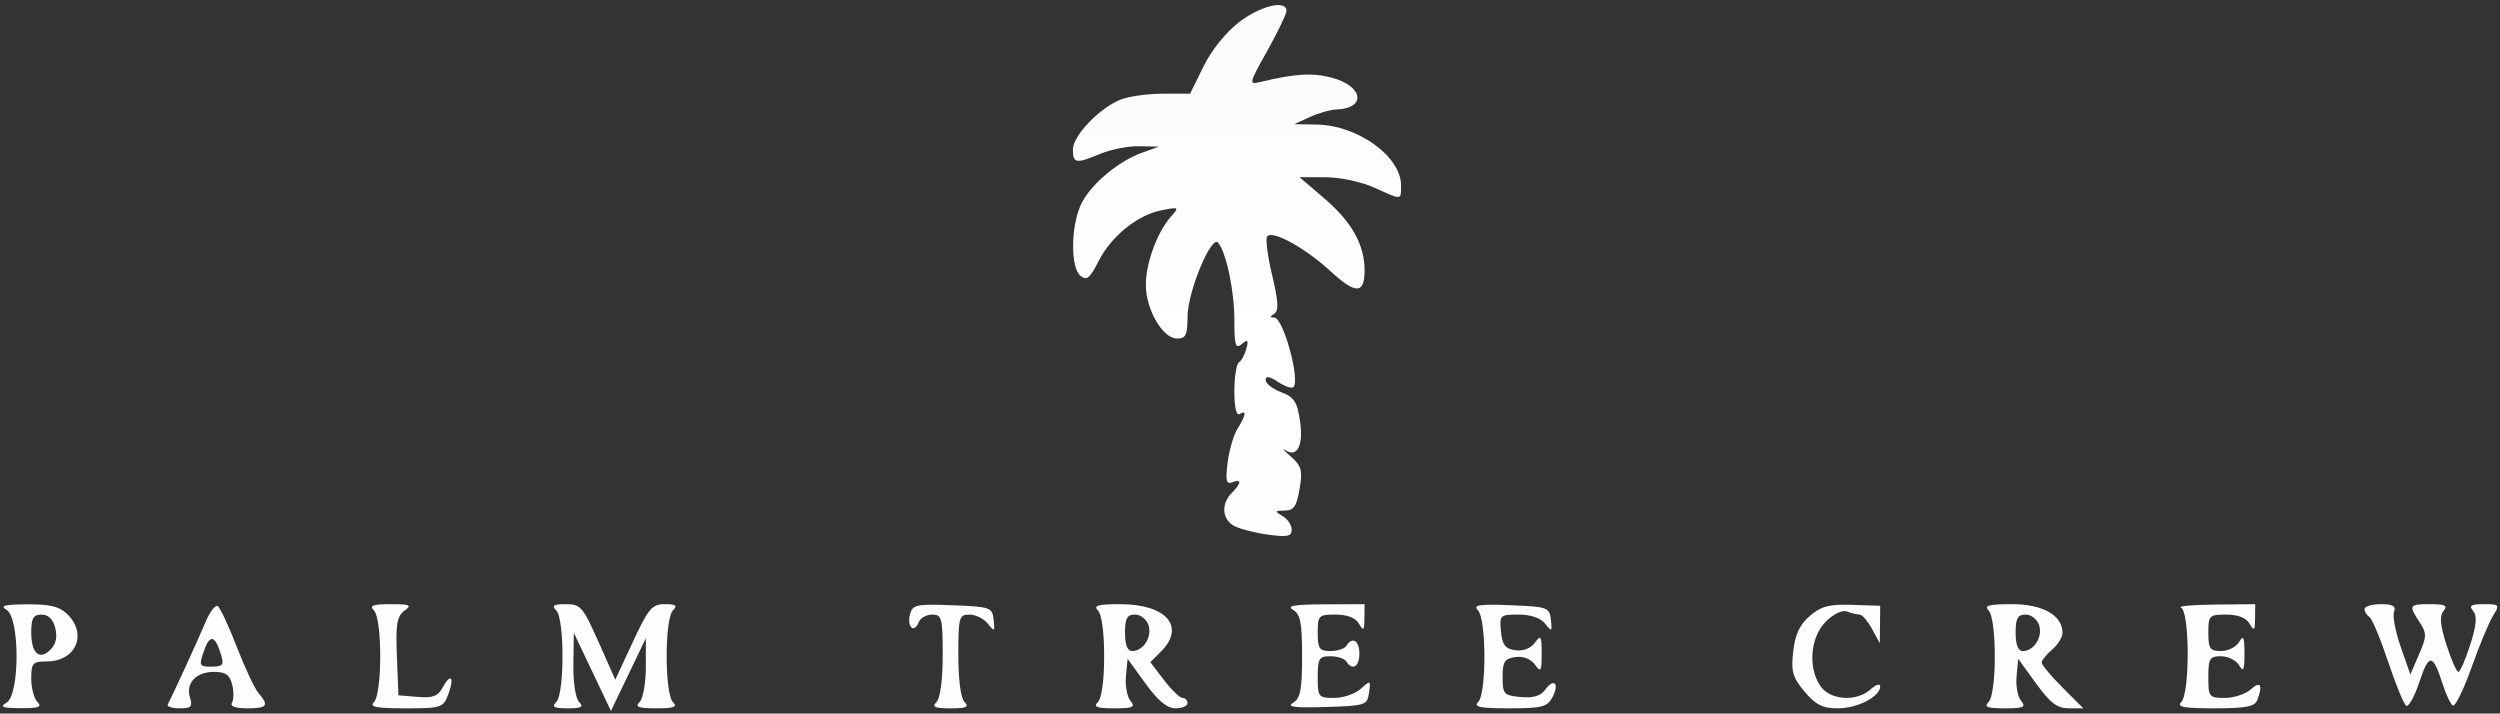 <svg width="480" height="137" viewBox="0 0 480 137" fill="none" xmlns="http://www.w3.org/2000/svg">
<rect x="0" y="0" width="480" height="137" fill="#333333" stroke="none"/>
<path fill-rule="evenodd" clip-rule="evenodd" d="M237.91 4.25C235.378 6.188 232.622 9.615 231.082 12.741L228.5 17.982L223.315 17.991C220.463 17.996 216.863 18.478 215.315 19.061C211.228 20.602 206 26.01 206 28.696C206 31.407 206.574 31.494 211.346 29.5C213.32 28.675 216.638 28.034 218.718 28.076L222.5 28.152L219.239 29.335C214.421 31.082 208.985 35.791 207.397 39.593C205.561 43.987 205.586 51.411 207.442 52.952C208.628 53.936 209.246 53.437 210.933 50.132C213.397 45.301 218.423 41.257 223.084 40.356C226.402 39.714 226.451 39.75 224.788 41.634C222.162 44.609 220 50.523 220.004 54.718C220.008 59.429 223.249 65 225.985 65C227.687 65 228.002 64.34 228.01 60.75C228.02 56.084 232.563 45.089 233.863 46.582C235.434 48.385 237 55.828 237 61.488C237 66.35 237.221 67.062 238.421 66.065C239.588 65.097 239.746 65.257 239.301 66.958C239.003 68.098 238.363 69.276 237.879 69.575C237.396 69.873 237 72.368 237 75.118C237 78.197 237.384 79.881 238 79.5C239.39 78.641 239.248 79.673 237.617 82.285C236.856 83.503 235.994 86.446 235.702 88.824C235.277 92.283 235.454 93.04 236.585 92.606C238.422 91.901 238.386 92.756 236.5 94.643C234.411 96.732 234.628 99.731 236.96 100.978C238.037 101.555 240.962 102.307 243.46 102.65C247.2 103.162 248 102.992 248 101.686C248 100.813 247.212 99.641 246.25 99.08C244.672 98.161 244.713 98.058 246.662 98.03C248.409 98.006 248.958 97.207 249.521 93.875C250.126 90.293 249.901 89.469 247.812 87.625C246.488 86.456 246.008 85.908 246.745 86.408C249.061 87.977 250.305 85.522 249.595 80.783C249.047 77.128 248.455 76.233 245.97 75.295C244.336 74.678 243 73.633 243 72.972C243 72.137 243.728 72.247 245.385 73.333C246.697 74.193 248.025 74.641 248.337 74.33C249.68 72.987 246.39 61.007 244.672 60.985C243.777 60.973 243.777 60.793 244.671 60.225C245.552 59.664 245.444 57.815 244.234 52.76C243.35 49.064 242.941 45.726 243.326 45.341C244.457 44.21 250.673 47.658 255.466 52.075C260.309 56.54 262 56.497 262 51.909C262 47.033 259.553 42.629 254.38 38.195L249.5 34.013L254.5 34.028C257.314 34.037 261.406 34.909 263.859 36.022C269.252 38.469 269 38.491 269 35.577C269 30.048 260.712 24.066 252.849 23.919L248.5 23.838L251.5 22.464C253.15 21.708 255.4 21.063 256.5 21.03C262.37 20.852 261.835 16.571 255.738 14.929C252.031 13.931 248.706 14.124 242.079 15.72C239.701 16.292 239.722 16.189 243.329 9.739C245.348 6.129 247 2.686 247 2.088C247 -0.096 242.048 1.082 237.91 4.25ZM1.25 117.08C3.826 118.581 3.826 133.419 1.25 134.92C-0.13 135.724 0.441 135.946 3.95 135.97C7.411 135.993 8.133 135.733 7.2 134.8C6.54 134.14 6 132.115 6 130.3C6 127.318 6.282 127 8.929 127C14.507 127 16.841 121.841 13 118C11.454 116.454 9.694 116.007 5.25 116.03C0.856 116.054 -0.087 116.301 1.25 117.08ZM39.452 119.461C38.164 122.544 33.407 132.925 32.217 135.25C32.006 135.662 33.026 136 34.484 136C36.7 136 37.028 135.664 36.485 133.952C35.604 131.178 37.636 129 41.103 129C43.301 129 44.104 129.565 44.575 131.443C44.912 132.787 44.894 134.362 44.535 134.943C44.123 135.61 45.195 136 47.441 136C51.319 136 51.709 135.482 49.642 133.079C48.895 132.21 47.015 128.215 45.464 124.199C43.913 120.183 42.265 116.664 41.801 116.377C41.337 116.091 40.28 117.478 39.452 119.461ZM71.8 117.2C73.403 118.803 73.403 133.197 71.8 134.8C70.867 135.733 72.206 136 77.825 136C84.712 136 85.096 135.877 86.053 133.361C87.303 130.073 86.563 129.08 85.016 131.971C84.105 133.672 83.111 134.05 80.185 133.806L76.5 133.5L76.202 126.022C75.955 119.846 76.206 118.322 77.643 117.272C79.147 116.172 78.79 116 74.991 116C71.576 116 70.867 116.267 71.8 117.2ZM106.8 117.2C108.403 118.803 108.403 133.197 106.8 134.8C105.867 135.733 106.356 136 109 136C111.644 136 112.133 135.733 111.2 134.8C110.508 134.108 110.037 131.037 110.087 127.55L110.174 121.5L113.74 129L117.305 136.5L120.653 129.52L124 122.54V128.07C124 131.111 123.46 134.14 122.8 134.8C121.867 135.733 122.578 136 126 136C129.422 136 130.133 135.733 129.2 134.8C127.597 133.197 127.597 118.803 129.2 117.2C130.133 116.267 129.786 116 127.638 116C125.185 116 124.497 116.813 121.504 123.25L118.133 130.5L114.917 123.25C111.94 116.537 111.476 116 108.651 116C106.278 116 105.867 116.267 106.8 117.2ZM174.721 117.959C174.095 120.351 175.523 121.685 176.364 119.494C176.679 118.672 177.851 118 178.969 118C180.837 118 181 118.626 181 125.8C181 130.533 180.528 134.072 179.8 134.8C178.867 135.733 179.467 136 182.5 136C185.533 136 186.133 135.733 185.2 134.8C184.472 134.072 184 130.533 184 125.8C184 118.497 184.136 118 186.14 118C187.317 118 188.905 118.787 189.669 119.75C190.945 121.356 191.036 121.295 190.779 119C190.512 116.606 190.178 116.488 182.877 116.21C175.92 115.946 175.207 116.099 174.721 117.959ZM210.8 117.2C211.523 117.923 212 121.422 212 126C212 130.578 211.523 134.077 210.8 134.8C209.867 135.733 210.561 136 213.922 136C217.564 136 218.057 135.774 217.054 134.565C216.399 133.776 216.007 131.639 216.182 129.815L216.5 126.5L219.943 131.25C222.334 134.55 224.09 136 225.693 136C226.962 136 228 135.55 228 135C228 134.45 227.573 134 227.051 134C226.529 134 224.924 132.455 223.484 130.567L220.865 127.135L222.933 125.067C227.679 120.321 223.936 116 215.077 116C210.817 116 209.867 116.267 210.8 117.2ZM248.25 117.08C249.683 117.915 250 119.531 250 126C250 132.459 249.681 134.091 248.25 134.946C246.953 135.721 248.572 135.928 254.5 135.746C262.192 135.509 262.514 135.404 262.852 133.003C263.191 130.595 263.135 130.568 261.273 132.253C260.211 133.214 257.915 134 256.171 134C253.138 134 253 133.826 253 130C253 126.426 253.26 126 255.441 126C256.784 126 258.16 126.45 258.5 127C259.639 128.842 261 128.025 261 125.5C261 122.975 259.639 122.158 258.5 124C258.16 124.55 256.784 125 255.441 125C253.318 125 253 124.544 253 121.5C253 118.176 253.174 118 256.45 118C258.681 118 260.261 118.618 260.92 119.75C261.791 121.246 261.944 121.101 261.97 118.75L262 116L254.25 116.03C248.497 116.053 246.951 116.323 248.25 117.08ZM283.751 117.151C285.4 118.8 285.44 133.16 283.8 134.8C282.867 135.733 284.192 136 289.765 136C296.004 136 297.074 135.731 298.046 133.914C299.465 131.262 298.401 130.07 296.696 132.402C295.797 133.63 294.374 134.059 291.956 133.829C288.736 133.522 288.5 133.261 288.5 130C288.5 127.049 288.883 126.446 290.944 126.155C292.446 125.943 293.891 126.498 294.694 127.596C295.851 129.179 296 128.94 296 125.5C296 122.06 295.851 121.821 294.694 123.404C293.891 124.502 292.446 125.057 290.944 124.845C289.006 124.571 288.435 123.827 288.187 121.25C287.884 118.112 288.001 118 291.576 118C293.907 118 295.795 118.649 296.669 119.75C297.945 121.356 298.036 121.295 297.779 119C297.512 116.611 297.166 116.487 290.001 116.201C284.006 115.962 282.753 116.153 283.751 117.151ZM347.484 118.26C345.547 119.926 344.662 121.818 344.295 125.079C343.86 128.937 344.177 130.057 346.482 132.796C348.618 135.335 349.943 136 352.866 136C356.648 136 361 133.747 361 131.788C361 131.184 360.177 131.435 359.171 132.345C356.49 134.772 351.446 134.474 349.557 131.777C347.087 128.251 347.556 122.353 350.544 119.365C352.045 117.864 353.719 117.062 354.626 117.41C355.472 117.735 356.562 118 357.05 118C357.537 118 358.607 119.238 359.428 120.75L360.92 123.5L360.96 119.904L361 116.309L355.582 116.132C351.207 115.989 349.648 116.398 347.484 118.26ZM381.8 117.2C383.403 118.803 383.403 133.197 381.8 134.8C380.867 135.733 381.561 136 384.922 136C388.564 136 389.057 135.774 388.054 134.565C387.399 133.776 387.007 131.639 387.182 129.815L387.5 126.5L390.943 131.25C393.639 134.971 394.993 136 397.193 136H400L396 132C393.8 129.8 392 127.65 392 127.222C392 126.794 392.9 125.674 394 124.732C395.1 123.79 396 122.34 396 121.51C396 118.141 392.23 116 386.3 116C381.867 116 380.867 116.267 381.8 117.2ZM418.75 116.662C420.433 117.341 420.477 133.123 418.8 134.8C417.867 135.733 419.287 136 425.193 136C431.194 136 432.913 135.668 433.393 134.418C434.509 131.509 434.017 130.674 432.171 132.345C431.165 133.255 428.915 134 427.171 134C424.138 134 424 133.826 424 130C424 126.422 424.258 126 426.45 126C427.798 126 429.359 126.787 429.92 127.75C430.734 129.148 430.939 128.695 430.939 125.5C430.939 122.305 430.734 121.852 429.92 123.25C429.359 124.213 427.798 125 426.45 125C424.317 125 424 124.548 424 121.5C424 118.176 424.174 118 427.45 118C429.681 118 431.261 118.618 431.92 119.75C432.791 121.246 432.944 121.101 432.97 118.75L433 116L425.25 116.079C420.988 116.122 418.063 116.385 418.75 116.662ZM454 116.941C454 117.459 454.415 118.138 454.921 118.451C455.428 118.765 457.038 122.611 458.5 127C459.962 131.389 461.535 135.212 461.996 135.497C462.457 135.782 463.596 133.722 464.527 130.918C466.357 125.41 467.108 125.464 468.952 131.236C469.609 133.291 470.506 135.195 470.946 135.467C471.386 135.739 472.986 132.482 474.502 128.231C476.018 123.979 477.885 119.488 478.652 118.25C479.985 116.098 479.909 116 476.901 116C474.416 116 473.984 116.276 474.845 117.314C475.643 118.275 475.49 120.019 474.277 123.814C473.365 126.666 472.34 129 472 129C471.66 129 470.635 126.666 469.723 123.814C468.51 120.019 468.357 118.275 469.155 117.314C470.021 116.27 469.5 116 466.622 116C462.514 116 462.411 116.172 464.553 119.441C465.963 121.592 465.953 122.165 464.448 125.655L462.789 129.5L460.942 124.209C459.926 121.299 459.346 118.262 459.654 117.459C460.071 116.373 459.419 116 457.107 116C455.398 116 454 116.423 454 116.941ZM10.611 120.585C11.039 122.292 10.739 123.69 9.726 124.703C7.57 126.859 6 125.485 6 121.441C6 118.678 6.39 118 7.981 118C9.277 118 10.186 118.893 10.611 120.585ZM220.515 120.048C221.232 122.308 219.527 125 217.378 125C216.47 125 216 123.806 216 121.5C216 118.707 216.391 118 217.933 118C219.002 118 220.156 118.915 220.515 120.048ZM391.515 120.048C392.232 122.308 390.527 125 388.378 125C387.47 125 387 123.806 387 121.5C387 118.707 387.391 118 388.933 118C390.002 118 391.156 118.915 391.515 120.048ZM42.455 125.75C43.034 127.667 42.763 128 40.619 128C38.245 128 38.164 127.828 39.176 124.924C40.298 121.707 41.31 121.962 42.455 125.75Z" fill="url(#paint0_linear_11026_586)"/>
<defs>
<linearGradient id="paint0_linear_11026_586" x1="240.017" y1="0.971" x2="240.017" y2="136.5" gradientUnits="userSpaceOnUse">
<stop stop-color="#FBFBFB"/>
<stop offset="0.495" stop-color="white"/>
<stop offset="1" stop-color="#FDFDFD"/>
</linearGradient>
</defs>
</svg>
